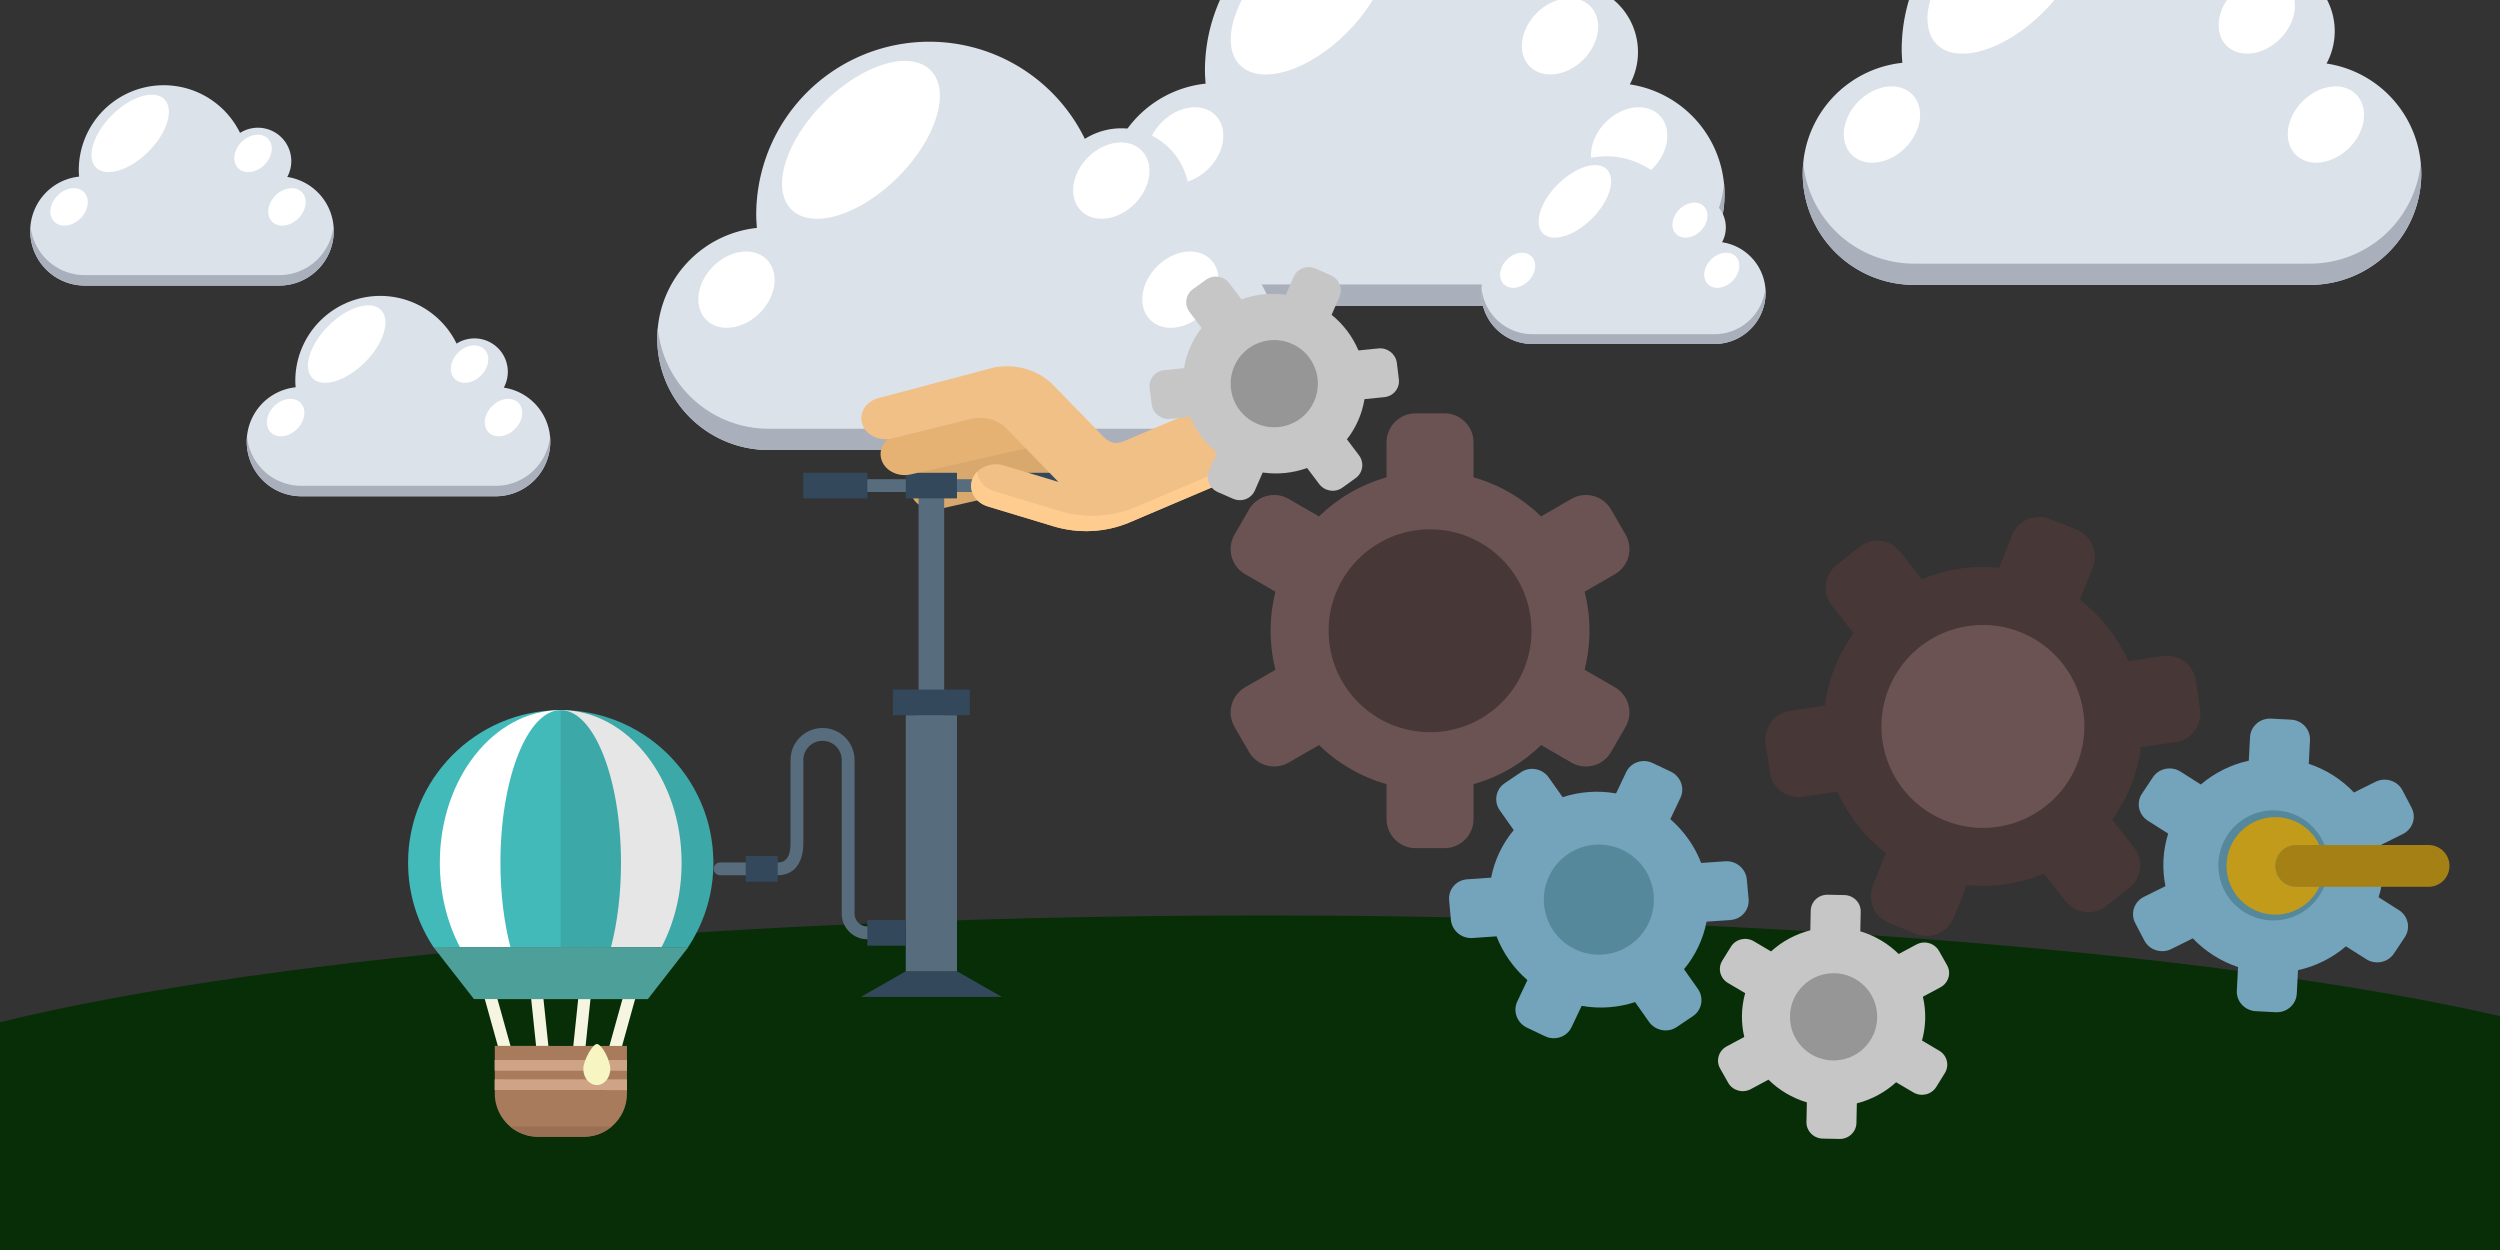 <?xml version="1.0" encoding="UTF-8" standalone="no"?>
<!-- Uploaded to: SVG Repo, www.svgrepo.com, Generator: SVG Repo Mixer Tools -->

<svg
   height="1500"
   width="3000"
   version="1.1"
   id="Layer_1"
   viewBox="0 0 1920.003 960.001"
   xml:space="preserve"
   sodipodi:docname="gear-scene.svg"
   inkscape:version="1.3 (0e150ed, 2023-07-21)"
   xmlns:inkscape="http://www.inkscape.org/namespaces/inkscape"
   xmlns:sodipodi="http://sodipodi.sourceforge.net/DTD/sodipodi-0.dtd"
   xmlns="http://www.w3.org/2000/svg"
   xmlns:svg="http://www.w3.org/2000/svg"><rect x="0" y="0" width="1920.003" height="960.001" fill="#333333" stroke="none"/><defs
   id="defs7" /><sodipodi:namedview
   id="namedview7"
   pagecolor="#ffffff"
   bordercolor="#666666"
   borderopacity="1.0"
   inkscape:showpageshadow="2"
   inkscape:pageopacity="0.0"
   inkscape:pagecheckerboard="0"
   inkscape:deskcolor="#d1d1d1"
   inkscape:zoom="0.32861592"
   inkscape:cx="1562.6145"
   inkscape:cy="514.27819"
   inkscape:window-width="1920"
   inkscape:window-height="1027"
   inkscape:window-x="0"
   inkscape:window-y="25"
   inkscape:window-maximized="1"
   inkscape:current-layer="Layer_1" />&#10;&#10;<g
   id="Group_31-6"
   data-name="Group 31"
   transform="matrix(6.798,0,0,6.798,150.75,-2348.456)"><g
     id="Group_28-89"
     data-name="Group 28"
     style="display:none"><g
       id="Group_25-14"
       data-name="Group 25"><path
         id="Path_65-8"
         data-name="Path 65"
         d="m 170.333,347.353 a 1.472,1.472 0 0 1 -0.426,-0.868 10.528,10.528 0 0 0 -9.12,-9.122 1.502,1.502 0 0 1 0.384,-2.979 13.528,13.528 0 0 1 11.715,11.716 1.5,1.5 0 0 1 -2.553,1.252 z"
         fill="#ffc52f" /></g><g
       id="Group_26-8"
       data-name="Group 26"><path
         id="Path_66-7"
         data-name="Path 66"
         d="m 175.521,346.547 a 1.5,1.5 0 0 1 -0.425,-0.858 15.751,15.751 0 0 0 -13.513,-13.513 1.502,1.502 0 1 1 0.408,-2.976 18.755,18.755 0 0 1 16.08,16.08 1.5,1.5 0 0 1 -2.55,1.267 z"
         fill="#ffc52f" /></g><g
       id="Group_27-1"
       data-name="Group 27"><path
         id="Path_67-9"
         data-name="Path 67"
         d="m 165.148,348.163 a 1.48,1.48 0 0 1 -0.43,-0.9 5.385,5.385 0 0 0 -4.711,-4.711 1.502,1.502 0 0 1 0.326,-2.987 8.31,8.31 0 0 1 7.369,7.373 1.5,1.5 0 0 1 -2.554,1.223 z"
         fill="#ffc52f" /></g></g><g
     id="Group_30-3"
     data-name="Group 30"
     style="display:inline"><path
       id="Path_68-1"
       data-name="Path 68"
       d="m 161.951,354.994 a 7.682,7.682 0 0 0 -10.871,-10.141 19.555,19.555 0 0 0 -37.128,8.589 c 0,0.5 0.037,0.983 0.074,1.47 A 12.579,12.579 0 0 0 115.349,380 h 44.727 a 12.573,12.573 0 0 0 1.875,-25.006 z"
       fill="#dce2e9" /><g
       id="Group_29-1"
       data-name="Group 29"><path
         id="Path_69-4"
         data-name="Path 69"
         d="m 114.026,352.509 c -0.007,-0.089 -0.007,-0.177 -0.013,-0.265 -0.006,0.089 -0.01,0.179 -0.014,0.269 z"
         fill="#a9afbb" /><path
         id="Path_70-95"
         data-name="Path 70"
         d="M 160.076,377.6 H 115.349 A 12.577,12.577 0 0 1 102.83,366.2 q -0.059,0.6 -0.059,1.223 A 12.579,12.579 0 0 0 115.349,380 h 44.727 a 12.58,12.58 0 0 0 12.579,-12.58 c 0,-0.41 -0.021,-0.815 -0.059,-1.215 a 12.579,12.579 0 0 1 -12.52,11.395 z"
         fill="#a9afbb" /></g><path
       id="Path_71-9"
       data-name="Path 71"
       d="m 129.982,349.16 c -4.343,4.345 -9.744,5.986 -12.063,3.666 -2.319,-2.32 -0.678,-7.721 3.666,-12.064 4.344,-4.343 9.746,-5.986 12.064,-3.666 2.318,2.32 0.678,7.72 -3.667,12.064 z"
       fill="#ffffff" /><path
       id="Path_72-0"
       data-name="Path 72"
       d="m 114.355,364.52 c -1.885,1.884 -4.592,2.234 -6.047,0.779 -1.455,-1.455 -1.106,-4.162 0.78,-6.047 1.886,-1.885 4.593,-2.233 6.046,-0.779 1.453,1.454 1.105,4.162 -0.779,6.047 z"
       fill="#ffffff" /><path
       id="Path_73-9"
       data-name="Path 73"
       d="m 164.511,364.52 c -1.885,1.884 -4.592,2.234 -6.047,0.779 -1.455,-1.455 -1.106,-4.162 0.779,-6.047 1.885,-1.885 4.593,-2.233 6.047,-0.779 1.454,1.454 1.11,4.162 -0.779,6.047 z"
       fill="#ffffff" /><path
       id="Path_74-3"
       data-name="Path 74"
       d="m 156.7,352.2 c -1.884,1.885 -4.592,2.234 -6.047,0.779 -1.455,-1.455 -1.1,-4.162 0.78,-6.046 1.88,-1.884 4.592,-2.234 6.047,-0.78 1.455,1.454 1.103,4.163 -0.78,6.047 z"
       fill="#ffffff" /></g></g><g
   id="Group_31-3"
   data-name="Group 31"
   transform="matrix(6.798,0,0,6.798,-193.863,-2237.647)"><g
     id="Group_28-9"
     data-name="Group 28"
     style="display:none"><g
       id="Group_25-7"
       data-name="Group 25"><path
         id="Path_65-3"
         data-name="Path 65"
         d="m 170.333,347.353 a 1.472,1.472 0 0 1 -0.426,-0.868 10.528,10.528 0 0 0 -9.12,-9.122 1.502,1.502 0 0 1 0.384,-2.979 13.528,13.528 0 0 1 11.715,11.716 1.5,1.5 0 0 1 -2.553,1.252 z"
         fill="#ffc52f" /></g><g
       id="Group_26-7"
       data-name="Group 26"><path
         id="Path_66-5"
         data-name="Path 66"
         d="m 175.521,346.547 a 1.5,1.5 0 0 1 -0.425,-0.858 15.751,15.751 0 0 0 -13.513,-13.513 1.502,1.502 0 1 1 0.408,-2.976 18.755,18.755 0 0 1 16.08,16.08 1.5,1.5 0 0 1 -2.55,1.267 z"
         fill="#ffc52f" /></g><g
       id="Group_27-0"
       data-name="Group 27"><path
         id="Path_67-2"
         data-name="Path 67"
         d="m 165.148,348.163 a 1.48,1.48 0 0 1 -0.43,-0.9 5.385,5.385 0 0 0 -4.711,-4.711 1.502,1.502 0 0 1 0.326,-2.987 8.31,8.31 0 0 1 7.369,7.373 1.5,1.5 0 0 1 -2.554,1.223 z"
         fill="#ffc52f" /></g></g><g
     id="Group_30-1"
     data-name="Group 30"
     style="display:inline"><path
       id="Path_68-8"
       data-name="Path 68"
       d="m 161.951,354.994 a 7.682,7.682 0 0 0 -10.871,-10.141 19.555,19.555 0 0 0 -37.128,8.589 c 0,0.5 0.037,0.983 0.074,1.47 A 12.579,12.579 0 0 0 115.349,380 h 44.727 a 12.573,12.573 0 0 0 1.875,-25.006 z"
       fill="#dce2e9" /><g
       id="Group_29-7"
       data-name="Group 29"><path
         id="Path_69-1"
         data-name="Path 69"
         d="m 114.026,352.509 c -0.007,-0.089 -0.007,-0.177 -0.013,-0.265 -0.006,0.089 -0.01,0.179 -0.014,0.269 z"
         fill="#a9afbb" /><path
         id="Path_70-5"
         data-name="Path 70"
         d="M 160.076,377.6 H 115.349 A 12.577,12.577 0 0 1 102.83,366.2 q -0.059,0.6 -0.059,1.223 A 12.579,12.579 0 0 0 115.349,380 h 44.727 a 12.58,12.58 0 0 0 12.579,-12.58 c 0,-0.41 -0.021,-0.815 -0.059,-1.215 a 12.579,12.579 0 0 1 -12.52,11.395 z"
         fill="#a9afbb" /></g><path
       id="Path_71-5"
       data-name="Path 71"
       d="m 129.982,349.16 c -4.343,4.345 -9.744,5.986 -12.063,3.666 -2.319,-2.32 -0.678,-7.721 3.666,-12.064 4.344,-4.343 9.746,-5.986 12.064,-3.666 2.318,2.32 0.678,7.72 -3.667,12.064 z"
       fill="#ffffff" /><path
       id="Path_72-8"
       data-name="Path 72"
       d="m 114.355,364.52 c -1.885,1.884 -4.592,2.234 -6.047,0.779 -1.455,-1.455 -1.106,-4.162 0.78,-6.047 1.886,-1.885 4.593,-2.233 6.046,-0.779 1.453,1.454 1.105,4.162 -0.779,6.047 z"
       fill="#ffffff" /><path
       id="Path_73-56"
       data-name="Path 73"
       d="m 164.511,364.52 c -1.885,1.884 -4.592,2.234 -6.047,0.779 -1.455,-1.455 -1.106,-4.162 0.779,-6.047 1.885,-1.885 4.593,-2.233 6.047,-0.779 1.454,1.454 1.11,4.162 -0.779,6.047 z"
       fill="#ffffff" /><path
       id="Path_74-7"
       data-name="Path 74"
       d="m 156.7,352.2 c -1.884,1.885 -4.592,2.234 -6.047,0.779 -1.455,-1.455 -1.1,-4.162 0.78,-6.046 1.88,-1.884 4.592,-2.234 6.047,-0.78 1.455,1.454 1.103,4.163 -0.78,6.047 z"
       fill="#ffffff" /></g></g><g
   id="Group_31-9"
   data-name="Group 31"
   transform="matrix(6.798,0,0,6.798,685.856,-2364.45)"><g
     id="Group_28-4"
     data-name="Group 28"
     style="display:none"><g
       id="Group_25-1"
       data-name="Group 25"><path
         id="Path_65-6"
         data-name="Path 65"
         d="m 170.333,347.353 a 1.472,1.472 0 0 1 -0.426,-0.868 10.528,10.528 0 0 0 -9.12,-9.122 1.502,1.502 0 0 1 0.384,-2.979 13.528,13.528 0 0 1 11.715,11.716 1.5,1.5 0 0 1 -2.553,1.252 z"
         fill="#ffc52f" /></g><g
       id="Group_26-1"
       data-name="Group 26"><path
         id="Path_66-2"
         data-name="Path 66"
         d="m 175.521,346.547 a 1.5,1.5 0 0 1 -0.425,-0.858 15.751,15.751 0 0 0 -13.513,-13.513 1.502,1.502 0 1 1 0.408,-2.976 18.755,18.755 0 0 1 16.08,16.08 1.5,1.5 0 0 1 -2.55,1.267 z"
         fill="#ffc52f" /></g><g
       id="Group_27-04"
       data-name="Group 27"><path
         id="Path_67-4"
         data-name="Path 67"
         d="m 165.148,348.163 a 1.48,1.48 0 0 1 -0.43,-0.9 5.385,5.385 0 0 0 -4.711,-4.711 1.502,1.502 0 0 1 0.326,-2.987 8.31,8.31 0 0 1 7.369,7.373 1.5,1.5 0 0 1 -2.554,1.223 z"
         fill="#ffc52f" /></g></g><g
     id="Group_30-5"
     data-name="Group 30"
     style="display:inline"><path
       id="Path_68-9"
       data-name="Path 68"
       d="m 161.951,354.994 a 7.682,7.682 0 0 0 -10.871,-10.141 19.555,19.555 0 0 0 -37.128,8.589 c 0,0.5 0.037,0.983 0.074,1.47 A 12.579,12.579 0 0 0 115.349,380 h 44.727 a 12.573,12.573 0 0 0 1.875,-25.006 z"
       fill="#dce2e9" /><g
       id="Group_29-75"
       data-name="Group 29"><path
         id="Path_69-3"
         data-name="Path 69"
         d="m 114.026,352.509 c -0.007,-0.089 -0.007,-0.177 -0.013,-0.265 -0.006,0.089 -0.01,0.179 -0.014,0.269 z"
         fill="#a9afbb" /><path
         id="Path_70-9"
         data-name="Path 70"
         d="M 160.076,377.6 H 115.349 A 12.577,12.577 0 0 1 102.83,366.2 q -0.059,0.6 -0.059,1.223 A 12.579,12.579 0 0 0 115.349,380 h 44.727 a 12.58,12.58 0 0 0 12.579,-12.58 c 0,-0.41 -0.021,-0.815 -0.059,-1.215 a 12.579,12.579 0 0 1 -12.52,11.395 z"
         fill="#a9afbb" /></g><path
       id="Path_71-0"
       data-name="Path 71"
       d="m 129.982,349.16 c -4.343,4.345 -9.744,5.986 -12.063,3.666 -2.319,-2.32 -0.678,-7.721 3.666,-12.064 4.344,-4.343 9.746,-5.986 12.064,-3.666 2.318,2.32 0.678,7.72 -3.667,12.064 z"
       fill="#ffffff" /><path
       id="Path_72-5"
       data-name="Path 72"
       d="m 114.355,364.52 c -1.885,1.884 -4.592,2.234 -6.047,0.779 -1.455,-1.455 -1.106,-4.162 0.78,-6.047 1.886,-1.885 4.593,-2.233 6.046,-0.779 1.453,1.454 1.105,4.162 -0.779,6.047 z"
       fill="#ffffff" /><path
       id="Path_73-563"
       data-name="Path 73"
       d="m 164.511,364.52 c -1.885,1.884 -4.592,2.234 -6.047,0.779 -1.455,-1.455 -1.106,-4.162 0.779,-6.047 1.885,-1.885 4.593,-2.233 6.047,-0.779 1.454,1.454 1.11,4.162 -0.779,6.047 z"
       fill="#ffffff" /><path
       id="Path_74-2"
       data-name="Path 74"
       d="m 156.7,352.2 c -1.884,1.885 -4.592,2.234 -6.047,0.779 -1.455,-1.455 -1.1,-4.162 0.78,-6.046 1.88,-1.884 4.592,-2.234 6.047,-0.78 1.455,1.454 1.103,4.163 -0.78,6.047 z"
       fill="#ffffff" /></g></g><ellipse
   style="fill:#002d00;fill-opacity:0.85;stroke-width:0.64"
   id="path21"
   cx="969.888"
   cy="876.404"
   rx="1141.273"
   ry="173.333" /><g
   id="g10"
   inkscape:label="gear"
   style="display:inline"
   transform="translate(878.352,317.453)"><path
     style="fill:#6c5353"
     d="m 370.076,240.796 -11.13,19.278 c -6.147,10.647 -19.762,14.296 -30.408,8.149 l -23.306,-13.456 c -14.355,13.949 -32.114,24.413 -51.918,30.014 v 26.871 c 0,12.295 -9.966,22.261 -22.261,22.261 h -22.261 c -12.295,0 -22.261,-9.966 -22.261,-22.261 v -26.871 c -19.803,-5.601 -37.562,-16.066 -51.918,-30.014 l -23.306,13.456 c -10.647,6.147 -24.262,2.499 -30.408,-8.149 l -11.13,-19.278 c -6.147,-10.647 -2.499,-24.262 8.147,-30.409 l 23.277,-13.439 c -2.416,-9.598 -3.706,-19.643 -3.706,-29.991 0,-10.348 1.29,-20.393 3.706,-29.991 L 77.916,123.527 C 67.269,117.38 63.621,103.765 69.769,93.118 L 80.899,73.84 c 6.147,-10.647 19.762,-14.296 30.408,-8.149 l 23.306,13.456 C 148.968,65.198 166.727,54.734 186.531,49.133 V 22.261 C 186.531,9.966 196.497,0 208.791,0 h 22.261 c 12.295,0 22.261,9.966 22.261,22.261 v 26.871 c 19.803,5.601 37.562,16.066 51.918,30.014 L 328.537,65.69 c 10.647,-6.147 24.262,-2.499 30.408,8.149 l 11.13,19.278 c 6.147,10.647 2.499,24.262 -8.147,30.409 l -23.277,13.439 c 2.416,9.598 3.706,19.643 3.706,29.991 0,10.348 -1.29,20.393 -3.706,29.991 l 23.277,13.439 c 10.648,6.148 14.295,19.762 8.148,30.41 z"
     id="path1" /><path
     style="fill:#483737"
     d="m 297.836,166.957 c 0,43.03 -34.883,77.913 -77.913,77.913 -43.03,0 -77.913,-34.883 -77.913,-77.913 0,-43.03 34.883,-77.913 77.913,-77.913 43.03,0 77.913,34.882 77.913,77.913 z"
     id="path2" /></g>&#10;&#10;&#10;<g
   id="g7"
   transform="rotate(25.4,148.354,2399.283)"
   inkscape:label="gear"
   style="display:inline"><path
     style="fill:#73a4bc"
     d="m 494.469,442.749 -7.686,12.99 c -4.244,7.175 -13.645,9.632 -20.996,5.491 l -16.105,-9.074 c -9.909,9.395 -22.166,16.432 -35.834,20.206 v 18.132 c 0,8.284 -6.882,14.999 -15.37,14.999 h -15.37 c -8.489,0 -15.37,-6.716 -15.37,-14.999 v -18.132 c -13.668,-3.774 -25.926,-10.811 -35.834,-20.206 l -16.105,9.074 c -7.352,4.142 -16.752,1.684 -20.996,-5.491 l -7.686,-12.99 c -4.244,-7.174 -1.725,-16.347 5.626,-20.49 l 16.077,-9.058 c -1.668,-6.467 -2.564,-13.233 -2.564,-20.205 0,-6.972 0.895,-13.739 2.564,-20.205 l -16.077,-9.058 c -7.352,-4.142 -9.87,-13.315 -5.626,-20.49 l 7.686,-12.99 c 4.244,-7.174 13.645,-9.632 20.996,-5.491 l 16.105,9.074 c 9.909,-9.395 22.166,-16.432 35.834,-20.206 v -18.131 c 0,-8.284 6.882,-14.999 15.37,-14.999 h 15.37 c 8.489,0 15.37,6.716 15.37,14.999 v 18.131 c 13.668,3.774 25.926,10.811 35.834,20.206 l 16.105,-9.074 c 7.352,-4.142 16.752,-1.684 20.996,5.491 l 7.686,12.99 c 4.244,7.175 1.725,16.348 -5.626,20.49 l -16.077,9.058 c 1.668,6.467 2.564,13.233 2.564,20.205 0,6.972 -0.895,13.739 -2.564,20.205 l 16.077,9.058 c 7.352,4.141 9.87,13.315 5.626,20.49 z"
     id="path4" /><path
     style="fill:#56889b"
     d="m 433.087,392.994 c 0,23.359 -18.936,42.296 -42.296,42.296 -23.36,0 -42.296,-18.936 -42.296,-42.296 0,-23.359 18.936,-42.296 42.296,-42.296 23.36,0 42.296,18.938 42.296,42.296 z"
     id="path5" /></g>&#10;&#10;<g
   id="g9"
   transform="rotate(21.66,-574.727,2171.951)"
   inkscape:label="gear"
   style="display:inline"><path
     style="fill:#483737"
     d="m 929.162,-28.514 -11.13,19.278 c -6.147,10.647 -19.762,14.296 -30.408,8.149 l -23.306,-13.456 c -14.355,13.949 -32.114,24.413 -51.918,30.014 v 26.871 c 0,12.295 -9.966,22.261 -22.261,22.261 h -22.261 c -12.295,0 -22.261,-9.966 -22.261,-22.261 v -26.871 c -19.803,-5.601 -37.562,-16.066 -51.918,-30.014 l -23.306,13.456 c -10.647,6.147 -24.262,2.499 -30.408,-8.149 l -11.13,-19.278 c -6.147,-10.647 -2.499,-24.262 8.147,-30.409 l 23.277,-13.439 c -2.416,-9.598 -3.706,-19.643 -3.706,-29.991 0,-10.348 1.29,-20.393 3.706,-29.991 l -23.277,-13.439 c -10.647,-6.147 -14.295,-19.762 -8.147,-30.409 l 11.13,-19.278 c 6.147,-10.647 19.762,-14.296 30.408,-8.149 l 23.306,13.456 c 14.355,-13.949 32.114,-24.413 51.918,-30.014 v -26.872 c 0,-12.295 9.966,-22.261 22.26,-22.261 h 22.261 c 12.295,0 22.261,9.966 22.261,22.261 v 26.871 c 19.803,5.601 37.562,16.066 51.918,30.014 l 23.306,-13.456 c 10.647,-6.147 24.262,-2.499 30.408,8.149 l 11.13,19.278 c 6.147,10.647 2.499,24.262 -8.147,30.409 l -23.277,13.439 c 2.416,9.598 3.706,19.643 3.706,29.991 0,10.348 -1.29,20.393 -3.706,29.991 l 23.277,13.439 c 10.648,6.148 14.295,19.762 8.148,30.41 z"
     id="path1-3" /><path
     style="fill:#6c5353"
     d="m 856.922,-102.353 c 0,43.03 -34.883,77.913 -77.913,77.913 -43.03,0 -77.913,-34.883 -77.913,-77.913 0,-43.03 34.883,-77.913 77.913,-77.913 43.03,0 77.913,34.882 77.913,77.913 z"
     id="path2-7" /></g><g
   id="g7-9"
   transform="rotate(2.981,-4151.488,26569.907)"
   style="display:inline"
   inkscape:label="gear"><path
     style="fill:#73a4bc"
     d="m 494.469,442.749 -7.686,12.99 c -4.244,7.175 -13.645,9.632 -20.996,5.491 l -16.105,-9.074 c -9.909,9.395 -22.166,16.432 -35.834,20.206 v 18.132 c 0,8.284 -6.882,14.999 -15.37,14.999 h -15.37 c -8.489,0 -15.37,-6.716 -15.37,-14.999 v -18.132 c -13.668,-3.774 -25.926,-10.811 -35.834,-20.206 l -16.105,9.074 c -7.352,4.142 -16.752,1.684 -20.996,-5.491 l -7.686,-12.99 c -4.244,-7.174 -1.725,-16.347 5.626,-20.49 l 16.077,-9.058 c -1.668,-6.467 -2.564,-13.233 -2.564,-20.205 0,-6.972 0.895,-13.739 2.564,-20.205 l -16.077,-9.058 c -7.352,-4.142 -9.87,-13.315 -5.626,-20.49 l 7.686,-12.99 c 4.244,-7.174 13.645,-9.632 20.996,-5.491 l 16.105,9.074 c 9.909,-9.395 22.166,-16.432 35.834,-20.206 v -18.131 c 0,-8.284 6.882,-14.999 15.37,-14.999 h 15.37 c 8.489,0 15.37,6.716 15.37,14.999 v 18.131 c 13.668,3.774 25.926,10.811 35.834,20.206 l 16.105,-9.074 c 7.352,-4.142 16.752,-1.684 20.996,5.491 l 7.686,12.99 c 4.244,7.175 1.725,16.348 -5.626,20.49 l -16.077,9.058 c 1.668,6.467 2.564,13.233 2.564,20.205 0,6.972 -0.895,13.739 -2.564,20.205 l 16.077,9.058 c 7.352,4.141 9.87,13.315 5.626,20.49 z"
     id="path4-0" /><path
     style="fill:#56889b"
     d="m 433.087,392.994 c 0,23.359 -18.936,42.296 -42.296,42.296 -23.36,0 -42.296,-18.936 -42.296,-42.296 0,-23.359 18.936,-42.296 42.296,-42.296 23.36,0 42.296,18.938 42.296,42.296 z"
     id="path5-2" /></g><g
   id="g8-3"
   transform="rotate(1.159,-17171.027,65309.624)"
   style="display:inline"
   inkscape:label="gear"><path
     style="fill:#c6c6c6"
     d="m 185.494,459.758 -6.399,10.815 c -3.534,5.974 -11.361,8.021 -17.483,4.571 l -13.409,-7.555 c -8.251,7.822 -18.455,13.682 -29.836,16.825 v 15.096 c 0,6.898 -5.73,12.489 -12.798,12.489 H 92.772 c -7.068,0 -12.798,-5.592 -12.798,-12.489 V 484.414 C 68.593,481.271 58.388,475.413 50.138,467.589 l -13.409,7.555 c -6.121,3.449 -13.949,1.402 -17.483,-4.571 l -6.399,-10.815 c -3.534,-5.974 -1.437,-13.611 4.685,-17.061 l 13.387,-7.542 c -1.389,-5.384 -2.135,-11.018 -2.135,-16.824 0,-5.806 0.746,-11.439 2.135,-16.824 l -13.387,-7.542 c -6.121,-3.449 -8.219,-11.087 -4.685,-17.061 l 6.399,-10.815 c 3.534,-5.974 11.361,-8.019 17.483,-4.571 l 13.409,7.555 c 8.251,-7.822 18.455,-13.682 29.836,-16.824 v -15.096 c 0,-6.898 5.73,-12.489 12.798,-12.489 h 12.798 c 7.068,0 12.798,5.592 12.798,12.489 v 15.096 c 11.381,3.143 21.586,9.001 29.836,16.824 l 13.409,-7.555 c 6.121,-3.449 13.949,-1.402 17.483,4.571 l 6.399,10.815 c 3.534,5.974 1.437,13.611 -4.685,17.061 l -13.387,7.542 c 1.389,5.384 2.135,11.018 2.135,16.824 0,5.806 -0.746,11.439 -2.135,16.824 l 13.387,7.542 c 6.121,3.45 8.219,11.089 4.684,17.061 z"
     id="path6-9" /><path
     style="fill:#969696"
     d="m 132.676,418.333 c 0,18.504 -15,33.505 -33.505,33.505 -18.505,0 -33.505,-15 -33.505,-33.505 0,-18.504 15,-33.505 33.505,-33.505 18.505,0 33.505,15.001 33.505,33.505 z"
     id="path7-9" /></g>&#10;<path
   style="display:inline;fill:#d9a86c;stroke-width:0.576"
   d="m 824.197,367.638 -101.706,23.045 c -10.398,2.572 -21.088,-3.178 -23.147,-12.452 v 0 c -1.828,-8.234 3.862,-16.319 13.094,-18.603 l 79.939,-19.779 z"
   id="path1-2"
   inkscape:label="back finger" /><g
   id="g12-1"
   transform="matrix(0.557,0,0,0.557,538.286,480.429)"
   inkscape:label="pump">&#10;	<g
   id="g2-3">&#10;		<path
   style="fill:#576d7e"
   d="m 61.795,344.276 h -35.31 c -4.873,0 -8.828,-3.946 -8.828,-8.828 0,-4.882 3.955,-8.828 8.828,-8.828 h 35.31 c 4.873,0 8.828,3.946 8.828,8.828 0,4.882 -3.955,8.828 -8.828,8.828"
   id="path1-8" />&#10;		<path
   style="fill:#576d7e"
   d="m 229.519,432.552 c -19.474,0 -35.31,-15.837 -35.31,-35.31 V 185.379 c 0,-14.601 -11.882,-26.483 -26.483,-26.483 -14.601,0 -26.483,11.882 -26.483,26.483 v 114.759 c 0,27.639 -13.197,44.138 -35.31,44.138 -4.873,0 -8.828,-3.946 -8.828,-8.828 0,-4.882 3.955,-8.828 8.828,-8.828 4.37,0 17.655,0 17.655,-26.483 V 185.379 c 0,-24.338 19.8,-44.138 44.138,-44.138 24.338,0 44.138,19.8 44.138,44.138 v 211.862 c 0,9.737 7.918,17.655 17.655,17.655 4.873,0 8.828,3.946 8.828,8.828 0,4.882 -3.955,8.828 -8.828,8.828"
   id="path2-4" />&#10;	</g>&#10;	<polygon
   style="display:inline;fill:#34485c"
   points="105.929,317.793 61.791,317.793 61.791,353.103 105.929,353.103 "
   id="polygon2" />&#10;	&#10;	<polygon
   style="display:inline;fill:#34485c"
   points="282.485,476.69 353.106,476.69 414.899,512 220.692,512 "
   id="polygon4" />&#10;	<polygon
   style="display:inline;fill:#576d7e"
   points="353.101,123.586 282.481,123.586 282.481,476.69 353.101,476.69 "
   id="polygon5" />&#10;	<polygon
   style="display:inline;fill:#576d7e"
   points="335.446,35.31 300.136,35.31 300.136,88.276 335.446,88.276 "
   id="polygon7"
   transform="matrix(1,0,0,8.06,-6.6714949e-7,-465.963)"
   inkscape:label="pipe" /><polygon
   style="display:inline;fill:#34485c"
   points="370.756,88.276 264.825,88.276 264.825,123.586 370.756,123.586 "
   id="polygon6" />&#10;	&#10;	<g
   id="g11-6"
   style="display:inline">&#10;		&#10;		&#10;		&#10;		<polygon
   style="display:inline;fill:#34485c"
   points="282.481,406.069 229.515,406.069 229.515,441.379 282.481,441.379 "
   id="polygon11" />&#10;	</g><g
   id="g20"
   style="display:inline"
   inkscape:label="handle"
   transform="translate(0,-210.645)"><g
     id="g4-8"
     style="display:inline">&#10;		<path
   style="fill:#576d7e"
   d="m 406.071,26.483 h -52.966 c -4.873,0 -8.828,-3.946 -8.828,-8.828 0,-4.882 3.955,-8.828 8.828,-8.828 h 52.966 c 4.873,0 8.828,3.946 8.828,8.828 0,4.882 -3.955,8.828 -8.828,8.828"
   id="path3-0" />&#10;		<path
   style="fill:#576d7e"
   d="m 282.485,26.483 h -52.966 c -4.873,0 -8.828,-3.946 -8.828,-8.828 0,-4.882 3.955,-8.828 8.828,-8.828 h 52.966 c 4.873,0 8.828,3.946 8.828,8.828 0,4.882 -3.955,8.828 -8.828,8.828"
   id="path4-4" />&#10;	</g><polygon
     style="display:inline;fill:#34485c"
     points="353.101,35.31 353.101,0 282.481,0 282.481,35.31 "
     id="polygon8" /><polygon
     style="display:inline;fill:#34485c"
     points="406.067,0 406.067,35.31 494.343,35.31 494.343,0 "
     id="polygon9-0" /><polygon
     style="display:inline;fill:#34485c"
     points="141.239,0 141.239,35.31 229.515,35.31 229.515,0 "
     id="polygon10" /></g>&#10;</g><g
   id="g12"
   transform="matrix(-0.582,-0.176,0.201,-0.509,392.577,566.616)"
   style="display:inline"
   inkscape:label="hand top"><g
     id="g16"
     transform="matrix(-0.982,0.339,-0.388,-1.123,195.415,225.671)"
     style="display:inline"
     inkscape:label="balloon full">&#10;	<g
   id="g19"><g
     id="g18"><g
       id="g15">&#10;		<g
   id="g4"
   style="display:inline"
   transform="translate(-16.949,200)">&#10;			<g
   id="g2">&#10;				<polygon
   style="fill:#f5f5e1"
   points="92.096,346.852 91.599,345.005 95.222,344.009 105.669,341.096 107.303,346.852 122.937,402.991 127.627,419.975 128.266,422.248 114.196,426.157 112.49,419.975 107.729,402.991 92.167,347.065 "
   id="polygon1" />&#10;			</g>&#10;			<g
   id="g3">&#10;				&#10;					<rect
   x="247.383"
   y="341.504"
   transform="matrix(0.963,0.268,-0.268,0.963,112.291,-54.284)"
   style="fill:#f5f5e1"
   width="14.663"
   height="84.227"
   id="rect1" />&#10;			</g>&#10;		</g><g
   id="g7-99"
   style="display:inline"
   transform="translate(-16.949,200)">&#10;			<g
   id="g5">&#10;				&#10;					<rect
   x="116.432"
   y="374.33"
   transform="matrix(0.104,0.995,-0.995,0.104,522.052,183.939)"
   style="fill:#f5f5e1"
   width="85.048"
   height="14.664"
   id="rect3" />&#10;			</g>&#10;			<g
   id="g6">&#10;				&#10;					<rect
   x="200.6"
   y="339.138"
   transform="matrix(0.995,0.104,-0.104,0.995,40.743,-19.523)"
   style="fill:#f5f5e1"
   width="14.663"
   height="85.048"
   id="rect4" />&#10;			</g>&#10;		</g>&#10;		&#10;		&#10;		&#10;		<g
   id="g17"
   style="display:inline"
   inkscape:label="balloon"
   transform="translate(-16.949,200)"><g
     id="g8-9"
     style="display:inline">&#10;			<path
   style="fill:#42baba"
   d="m 366.536,181.065 v 4.406 c 0,0.782 -0.071,1.492 -0.071,2.274 v 0.925 c 0,0.07 0,0.07 0,0.141 0,0.356 -0.071,0.71 -0.071,1.066 v 0.995 c 0,0.212 -0.071,0.426 -0.071,0.71 0,0.356 0,0.71 -0.071,1.137 0,0.426 0,0.853 -0.071,1.279 v 0.71 c -0.071,0.925 -0.142,1.848 -0.213,2.772 0,0.568 -0.071,1.065 -0.142,1.634 -0.071,0.852 -0.142,1.777 -0.213,2.628 0,0.285 -0.071,0.498 -0.071,0.783 -0.142,0.853 -0.213,1.777 -0.285,2.629 -0.071,0.284 -0.071,0.568 -0.142,0.924 0,0.285 -0.071,0.568 -0.142,0.923 v 0.285 c -0.071,0.285 -0.071,0.569 -0.142,0.854 -0.497,3.908 -1.137,7.816 -1.918,11.653 -0.071,0.285 -0.142,0.569 -0.213,0.924 0,0 0,0.071 0,0.142 -0.071,0.285 -0.142,0.639 -0.213,0.995 -0.071,0.285 -0.142,0.639 -0.213,0.995 -0.071,0.213 -0.142,0.426 -0.213,0.711 -0.071,0.285 -0.071,0.498 -0.142,0.782 -0.284,1.279 -0.64,2.558 -0.924,3.838 -0.071,0.284 -0.142,0.568 -0.213,0.853 -0.213,0.71 -0.355,1.35 -0.568,1.99 -0.071,0.285 -0.142,0.639 -0.213,0.923 -0.071,0.142 -0.071,0.285 -0.142,0.498 -0.071,0.285 -0.213,0.64 -0.285,0.995 -0.142,0.426 -0.213,0.853 -0.355,1.279 -0.071,0.284 -0.213,0.568 -0.284,0.852 -0.071,0.356 -0.213,0.782 -0.285,1.137 -0.284,0.782 -0.568,1.635 -0.782,2.487 -0.142,0.285 -0.213,0.569 -0.355,0.925 -0.071,0.284 -0.142,0.568 -0.285,0.852 -0.071,0.356 -0.213,0.711 -0.355,1.066 0,0 0,0 0,0.071 -0.213,0.639 -0.426,1.279 -0.639,1.919 -0.356,0.995 -0.711,1.99 -1.066,2.985 -0.142,0.285 -0.213,0.568 -0.355,0.782 -0.071,0.212 -0.142,0.426 -0.213,0.568 -0.142,0.356 -0.213,0.711 -0.355,1.066 -0.853,2.202 -1.777,4.406 -2.7,6.538 -0.213,0.568 -0.497,1.065 -0.71,1.634 -0.285,0.639 -0.569,1.208 -0.853,1.848 -0.142,0.355 -0.284,0.639 -0.426,0.923 -0.142,0.285 -0.213,0.498 -0.355,0.711 -0.356,0.782 -0.711,1.563 -1.066,2.274 -0.142,0.284 -0.213,0.497 -0.355,0.781 -0.142,0.285 -0.285,0.64 -0.497,0.925 -0.924,1.847 -1.848,3.695 -2.843,5.471 -0.142,0.285 -0.284,0.497 -0.426,0.782 -0.213,0.356 -0.355,0.711 -0.569,0.995 -0.142,0.356 -0.355,0.639 -0.497,0.924 -0.142,0.285 -0.356,0.569 -0.497,0.924 -0.355,0.568 -0.711,1.208 -1.066,1.848 -0.213,0.284 -0.355,0.497 -0.497,0.781 -0.142,0.285 -0.355,0.569 -0.497,0.924 -1.066,1.777 -2.203,3.482 -3.34,5.259 -0.284,0.497 -0.64,0.924 -0.924,1.422 H 30.414 C 13.004,258.027 2.132,226.902 0.284,193.361 0.071,190.019 0,186.679 0,183.268 0,82.36 81.579,0.497 182.344,0 h 5.33 c 0.64,0 1.279,0 1.919,0.071 1.279,0.071 2.558,0.142 3.766,0.213 3.695,0.213 7.391,0.497 11.015,0.923 h 0.071 c 1.066,0.142 2.132,0.285 3.198,0.427 0.355,0 0.711,0.071 1.066,0.142 0.711,0.071 1.35,0.142 2.061,0.285 0.355,0.071 0.711,0.071 1.066,0.141 l 1.066,0.213 c 1.777,0.284 3.553,0.568 5.33,0.924 1.706,0.356 3.411,0.71 5.117,1.066 0.355,0.07 0.71,0.141 0.995,0.213 0.355,0.071 0.71,0.142 1.066,0.285 0.355,0.071 0.64,0.142 0.995,0.213 h 0.071 c 0.639,0.142 1.35,0.356 1.99,0.498 0.356,0.071 0.711,0.213 1.066,0.284 0.426,0.071 0.853,0.213 1.279,0.355 0.213,0.071 0.498,0.142 0.71,0.142 0.356,0.142 0.711,0.213 0.995,0.285 0.355,0.142 0.711,0.213 1.066,0.285 0.569,0.213 1.208,0.356 1.777,0.568 0.781,0.213 1.492,0.427 2.203,0.639 0.355,0.142 0.71,0.213 0.995,0.356 0.355,0.071 0.71,0.213 0.995,0.285 0.356,0.142 0.711,0.213 0.995,0.356 0.355,0.071 0.711,0.213 0.995,0.284 0.355,0.142 0.71,0.213 0.995,0.355 0.355,0.142 0.639,0.213 0.995,0.356 0.64,0.213 1.35,0.427 1.99,0.711 0.284,0.071 0.64,0.213 0.995,0.355 0.497,0.142 1.066,0.355 1.634,0.568 1.421,0.569 2.913,1.137 4.406,1.777 0.569,0.213 1.137,0.427 1.634,0.64 0.995,0.426 1.99,0.853 2.985,1.279 0.284,0.142 0.568,0.285 0.853,0.427 0.639,0.284 1.279,0.568 1.848,0.853 0.355,0.141 0.639,0.284 0.995,0.426 0.924,0.427 1.848,0.854 2.772,1.351 0.284,0.141 0.64,0.284 0.924,0.426 0.284,0.142 0.64,0.285 0.924,0.498 0.284,0.142 0.569,0.213 0.853,0.356 0.64,0.355 1.279,0.71 1.919,0.994 1.066,0.569 2.061,1.137 3.056,1.705 0.781,0.356 1.492,0.783 2.203,1.208 0.995,0.568 1.919,1.137 2.913,1.634 0.569,0.356 1.066,0.71 1.635,1.066 0.639,0.356 1.208,0.711 1.777,1.066 0.284,0.141 0.568,0.355 0.853,0.497 0.284,0.213 0.568,0.427 0.924,0.569 0.284,0.213 0.568,0.355 0.853,0.568 0.284,0.213 0.568,0.355 0.853,0.568 0.497,0.285 0.995,0.64 1.492,0.995 0.071,0.071 0.213,0.142 0.285,0.213 1.137,0.71 2.203,1.492 3.269,2.202 0.071,0.071 0.071,0.071 0.071,0.071 0.853,0.569 1.635,1.137 2.488,1.705 0.284,0.213 0.497,0.427 0.781,0.64 0.853,0.639 1.634,1.208 2.487,1.848 0.285,0.213 0.497,0.426 0.782,0.639 0.284,0.213 0.568,0.426 0.853,0.568 0.213,0.213 0.497,0.427 0.782,0.64 0.284,0.284 0.639,0.497 0.924,0.781 0.426,0.285 0.781,0.64 1.208,0.925 0.853,0.711 1.777,1.492 2.629,2.203 0.213,0.213 0.426,0.356 0.64,0.568 0.284,0.213 0.639,0.498 0.924,0.782 0.213,0.213 0.497,0.426 0.782,0.639 1.777,1.563 3.482,3.127 5.187,4.762 0.213,0.142 0.355,0.284 0.569,0.497 1.421,1.351 2.771,2.7 4.193,4.05 0.213,0.285 0.497,0.569 0.71,0.783 0.213,0.213 0.355,0.355 0.497,0.497 0.213,0.213 0.426,0.497 0.639,0.71 0.497,0.498 1.066,1.066 1.564,1.634 0.213,0.213 0.355,0.356 0.569,0.569 2.416,2.629 4.761,5.33 7.035,8.1 0.213,0.285 0.426,0.498 0.639,0.782 0.142,0.142 0.213,0.213 0.355,0.356 0.213,0.284 0.427,0.567 0.64,0.852 0.213,0.285 0.497,0.64 0.782,0.925 0.142,0.213 0.285,0.426 0.497,0.638 1.208,1.635 2.487,3.269 3.695,4.904 0.213,0.285 0.426,0.568 0.569,0.853 0.426,0.569 0.853,1.137 1.279,1.777 0.355,0.498 0.782,0.995 1.137,1.563 0.142,0.285 0.355,0.569 0.569,0.854 0.355,0.568 0.781,1.136 1.208,1.777 0.284,0.497 0.64,0.994 0.995,1.563 1.137,1.705 2.274,3.482 3.34,5.258 0.142,0.285 0.356,0.568 0.497,0.923 0.142,0.213 0.285,0.498 0.497,0.783 0.355,0.568 0.711,1.207 1.066,1.848 0.142,0.285 0.355,0.639 0.497,0.923 0.142,0.285 0.355,0.569 0.497,0.854 0.213,0.356 0.356,0.71 0.569,1.065 0.142,0.213 0.285,0.498 0.426,0.782 0.995,1.777 1.919,3.624 2.843,5.472 0.213,0.284 0.355,0.639 0.497,0.923 0.142,0.285 0.213,0.498 0.355,0.782 0.355,0.71 0.71,1.492 1.066,2.202 0.142,0.285 0.213,0.497 0.355,0.711 0.142,0.356 0.284,0.64 0.426,0.995 0.284,0.568 0.568,1.208 0.853,1.848 0.213,0.568 0.497,1.066 0.71,1.634 0.924,2.132 1.848,4.335 2.7,6.538 0.142,0.356 0.213,0.71 0.355,1.065 0.071,0.142 0.142,0.356 0.213,0.498 0.142,0.285 0.213,0.569 0.355,0.853 0.355,0.995 0.71,1.99 1.066,2.914 0.213,0.71 0.426,1.35 0.639,1.99 v 0.071 c 0.142,0.355 0.284,0.71 0.355,1.065 0.142,0.285 0.213,0.569 0.285,0.854 0.142,0.284 0.213,0.638 0.355,0.923 0.213,0.854 0.497,1.634 0.782,2.488 0.071,0.355 0.213,0.71 0.285,1.065 0.071,0.285 0.213,0.64 0.284,0.925 0.142,0.426 0.213,0.852 0.355,1.279 0.071,0.356 0.213,0.639 0.285,0.995 0.071,0.141 0.071,0.355 0.142,0.497 0.071,0.285 0.142,0.569 0.213,0.853 0.213,0.71 0.355,1.351 0.568,1.99 0.071,0.284 0.142,0.568 0.213,0.853 0.284,1.279 0.64,2.629 0.924,3.909 0.071,0.213 0.071,0.497 0.142,0.782 0.071,0.213 0.142,0.497 0.213,0.71 0.071,0.356 0.142,0.71 0.213,0.995 0.071,0.355 0.142,0.639 0.213,0.995 0,0.071 0,0.071 0,0.142 0.071,0.284 0.142,0.639 0.213,0.923 0.782,3.838 1.421,7.746 1.918,11.655 0.071,0.284 0.071,0.568 0.142,0.852 v 0.285 c 0.071,0.285 0.142,0.64 0.142,0.924 0.071,0.285 0.071,0.639 0.142,0.924 0.071,0.853 0.142,1.705 0.285,2.629 0,0.213 0.071,0.497 0.071,0.71 0.071,0.924 0.142,1.777 0.213,2.7 0.071,0.497 0.142,1.066 0.142,1.564 0.071,0.923 0.142,1.848 0.213,2.842 v 0.711 c 0.071,0.426 0.071,0.852 0.071,1.279 0.071,0.356 0.071,0.782 0.071,1.137 0,0.212 0.071,0.497 0.071,0.71 v 0.995 c 0,0.355 0.071,0.71 0.071,1.066 0,0.071 0,0.071 0,0.142 v 0.923 c -0.005,0.779 0.066,1.489 0.066,2.271 z"
   id="path6-1" />&#10;			<path
   style="fill:#ffffff"
   d="m 328.407,183.26 c 0,37.382 -8.864,72.149 -24.087,101.134 H 62.216 C 46.993,255.409 38.129,220.642 38.129,183.26 38.129,82.446 102.604,0.643 182.33,0.008 c 0.313,-0.002 0.626,-0.005 0.939,-0.005 0.313,0 0.626,0 0.938,0.005 79.725,0.635 144.2,82.438 144.2,183.252 z"
   id="path7-7" />&#10;			<path
   style="fill:#42baba"
   d="m 255.647,183.26 c 0,37.382 -4.421,72.149 -12.012,101.134 H 122.898 c -7.591,-28.985 -12.012,-63.752 -12.012,-101.134 0,-101.21 32.406,-183.257 72.382,-183.257 39.975,0 72.379,82.047 72.379,183.257 z"
   id="path8" />&#10;		</g><g
     id="g13"
     style="display:inline"><path
       style="display:inline;opacity:0.1;fill:#040000"
       d="m 366.536,181.065 v 4.406 c 0,0.782 -0.071,1.492 -0.071,2.274 v 0.925 c 0,0.07 0,0.07 0,0.141 0,0.356 -0.071,0.71 -0.071,1.066 v 0.995 c 0,0.212 -0.071,0.426 -0.071,0.71 0,0.356 0,0.71 -0.071,1.137 0,0.426 0,0.853 -0.071,1.279 v 0.71 c -0.071,0.925 -0.142,1.848 -0.213,2.772 0,0.568 -0.071,1.065 -0.142,1.634 -0.071,0.852 -0.142,1.777 -0.213,2.628 0,0.285 -0.071,0.498 -0.071,0.783 -0.142,0.853 -0.213,1.777 -0.285,2.629 -0.071,0.284 -0.071,0.568 -0.142,0.924 0,0.285 -0.071,0.568 -0.142,0.923 v 0.285 c -0.071,0.285 -0.071,0.569 -0.142,0.854 -0.497,3.908 -1.137,7.816 -1.918,11.653 -0.071,0.285 -0.142,0.569 -0.213,0.924 0,0 0,0.071 0,0.142 -0.071,0.285 -0.142,0.639 -0.213,0.995 -0.071,0.285 -0.142,0.639 -0.213,0.995 -0.071,0.213 -0.142,0.426 -0.213,0.711 -0.071,0.285 -0.071,0.498 -0.142,0.782 -0.284,1.279 -0.64,2.558 -0.924,3.838 -0.071,0.284 -0.142,0.568 -0.213,0.853 -0.213,0.71 -0.355,1.35 -0.568,1.99 -0.071,0.285 -0.142,0.639 -0.213,0.923 -0.071,0.142 -0.071,0.285 -0.142,0.498 -0.071,0.285 -0.213,0.64 -0.285,0.995 -0.142,0.426 -0.213,0.853 -0.355,1.279 -0.071,0.284 -0.213,0.568 -0.284,0.852 -0.071,0.356 -0.213,0.782 -0.285,1.137 -0.284,0.782 -0.568,1.635 -0.782,2.487 -0.142,0.285 -0.213,0.569 -0.355,0.925 -0.071,0.284 -0.142,0.568 -0.285,0.852 -0.071,0.356 -0.213,0.711 -0.355,1.066 0,0 0,0 0,0.071 -0.213,0.639 -0.426,1.279 -0.639,1.919 -0.356,0.995 -0.711,1.99 -1.066,2.985 -0.142,0.285 -0.213,0.568 -0.355,0.782 -0.071,0.212 -0.142,0.426 -0.213,0.568 -0.142,0.356 -0.213,0.711 -0.355,1.066 -0.853,2.202 -1.777,4.406 -2.7,6.538 -0.213,0.568 -0.497,1.065 -0.71,1.634 -0.285,0.639 -0.569,1.208 -0.853,1.848 -0.142,0.355 -0.284,0.639 -0.426,0.923 -0.142,0.285 -0.213,0.498 -0.355,0.711 -0.356,0.782 -0.711,1.563 -1.066,2.274 -0.142,0.284 -0.213,0.497 -0.355,0.781 -0.142,0.285 -0.285,0.64 -0.497,0.925 -0.924,1.847 -1.848,3.695 -2.843,5.471 -0.142,0.285 -0.284,0.497 -0.426,0.782 -0.213,0.356 -0.355,0.711 -0.569,0.995 -0.142,0.356 -0.355,0.639 -0.497,0.924 -0.142,0.285 -0.356,0.569 -0.497,0.924 -0.355,0.568 -0.711,1.208 -1.066,1.848 -0.213,0.284 -0.355,0.497 -0.497,0.781 -0.142,0.285 -0.355,0.569 -0.497,0.924 -1.066,1.777 -2.203,3.482 -3.34,5.259 -0.284,0.497 -0.64,0.924 -0.924,1.422 H 183.268 V 0 h 4.406 c 1.919,0 3.908,0.071 5.827,0.142 3.624,0.213 7.248,0.568 10.873,1.065 h 0.071 c 1.066,0.142 2.132,0.285 3.198,0.427 0.355,0 0.711,0.071 1.066,0.142 0.711,0.071 1.35,0.142 2.061,0.285 0.355,0.071 0.711,0.071 1.066,0.141 l 1.066,0.213 c 1.777,0.284 3.553,0.568 5.33,0.924 1.706,0.356 3.411,0.71 5.117,1.066 0.355,0.07 0.71,0.141 0.995,0.213 0.355,0.071 0.71,0.142 1.066,0.285 0.355,0.071 0.64,0.142 0.995,0.213 h 0.071 c 0.639,0.142 1.35,0.356 1.99,0.498 0.356,0.071 0.711,0.213 1.066,0.284 0.426,0.071 0.853,0.213 1.279,0.355 0.213,0.071 0.498,0.142 0.71,0.142 0.356,0.142 0.711,0.213 0.995,0.285 0.355,0.142 0.711,0.213 1.066,0.285 0.569,0.213 1.208,0.356 1.777,0.568 0.781,0.213 1.492,0.427 2.203,0.639 0.355,0.142 0.71,0.213 0.995,0.356 0.355,0.071 0.71,0.213 0.995,0.285 0.356,0.142 0.711,0.213 0.995,0.356 0.355,0.071 0.711,0.213 0.995,0.284 0.355,0.142 0.71,0.213 0.995,0.355 0.355,0.142 0.639,0.213 0.995,0.356 0.64,0.213 1.35,0.427 1.99,0.711 0.284,0.071 0.64,0.213 0.995,0.355 0.497,0.142 1.066,0.355 1.634,0.568 1.421,0.569 2.913,1.137 4.406,1.777 0.569,0.213 1.137,0.427 1.634,0.64 0.995,0.426 1.99,0.853 2.985,1.279 0.284,0.142 0.568,0.285 0.853,0.427 0.639,0.284 1.279,0.568 1.848,0.853 0.355,0.141 0.639,0.284 0.995,0.426 0.924,0.427 1.848,0.854 2.772,1.351 0.284,0.141 0.64,0.284 0.924,0.426 0.284,0.142 0.64,0.285 0.924,0.498 0.284,0.142 0.569,0.213 0.853,0.356 0.64,0.355 1.279,0.71 1.919,0.994 1.066,0.569 2.061,1.137 3.056,1.705 0.781,0.356 1.492,0.783 2.203,1.208 0.995,0.568 1.919,1.137 2.913,1.634 0.569,0.356 1.066,0.71 1.635,1.066 0.639,0.356 1.208,0.711 1.777,1.066 0.284,0.141 0.568,0.355 0.853,0.497 0.284,0.213 0.568,0.427 0.924,0.569 0.284,0.213 0.568,0.355 0.853,0.568 0.284,0.213 0.568,0.355 0.853,0.568 0.497,0.285 0.995,0.64 1.492,0.995 0.071,0.071 0.213,0.142 0.285,0.213 1.137,0.71 2.203,1.492 3.269,2.202 0.071,0.071 0.071,0.071 0.071,0.071 0.853,0.569 1.635,1.137 2.488,1.705 0.284,0.213 0.497,0.427 0.781,0.64 0.853,0.639 1.634,1.208 2.487,1.848 0.285,0.213 0.497,0.426 0.782,0.639 0.284,0.213 0.568,0.426 0.853,0.568 0.213,0.213 0.497,0.427 0.782,0.64 0.284,0.284 0.639,0.497 0.924,0.781 0.426,0.285 0.781,0.64 1.208,0.925 0.853,0.711 1.777,1.492 2.629,2.203 0.213,0.213 0.426,0.356 0.64,0.568 0.284,0.213 0.639,0.498 0.924,0.782 0.213,0.213 0.497,0.426 0.782,0.639 1.777,1.563 3.482,3.127 5.187,4.762 0.213,0.142 0.355,0.284 0.569,0.497 1.421,1.351 2.771,2.7 4.193,4.05 0.213,0.285 0.497,0.569 0.71,0.783 0.213,0.213 0.355,0.355 0.497,0.497 0.213,0.213 0.426,0.497 0.639,0.71 0.497,0.498 1.066,1.066 1.564,1.634 0.213,0.213 0.355,0.356 0.569,0.569 2.416,2.629 4.761,5.33 7.035,8.1 0.213,0.285 0.426,0.498 0.639,0.782 0.142,0.142 0.213,0.213 0.355,0.356 0.213,0.284 0.427,0.567 0.64,0.852 0.213,0.285 0.497,0.64 0.782,0.925 0.142,0.213 0.285,0.426 0.497,0.638 1.208,1.635 2.487,3.269 3.695,4.904 0.213,0.285 0.426,0.568 0.569,0.853 0.426,0.569 0.853,1.137 1.279,1.777 0.355,0.498 0.782,0.995 1.137,1.563 0.142,0.285 0.355,0.569 0.569,0.854 0.355,0.568 0.781,1.136 1.208,1.777 0.284,0.497 0.64,0.994 0.995,1.563 1.137,1.705 2.274,3.482 3.34,5.258 0.142,0.285 0.356,0.568 0.497,0.923 0.142,0.213 0.285,0.498 0.497,0.783 0.355,0.568 0.711,1.207 1.066,1.848 0.142,0.285 0.355,0.639 0.497,0.923 0.142,0.285 0.355,0.569 0.497,0.854 0.213,0.356 0.356,0.71 0.569,1.065 0.142,0.213 0.285,0.498 0.426,0.782 0.995,1.777 1.919,3.624 2.843,5.472 0.213,0.284 0.355,0.639 0.497,0.923 0.142,0.285 0.213,0.498 0.355,0.782 0.355,0.71 0.71,1.492 1.066,2.202 0.142,0.285 0.213,0.497 0.355,0.711 0.142,0.356 0.284,0.64 0.426,0.995 0.284,0.568 0.568,1.208 0.853,1.848 0.213,0.568 0.497,1.066 0.71,1.634 0.924,2.132 1.848,4.335 2.7,6.538 0.142,0.356 0.213,0.71 0.355,1.065 0.071,0.142 0.142,0.356 0.213,0.498 0.142,0.285 0.213,0.569 0.355,0.853 0.355,0.995 0.71,1.99 1.066,2.914 0.213,0.71 0.426,1.35 0.639,1.99 v 0.071 c 0.142,0.355 0.284,0.71 0.355,1.065 0.142,0.285 0.213,0.569 0.285,0.854 0.142,0.284 0.213,0.638 0.355,0.923 0.213,0.854 0.497,1.634 0.782,2.488 0.071,0.355 0.213,0.71 0.285,1.065 0.071,0.285 0.213,0.64 0.284,0.925 0.142,0.426 0.213,0.852 0.355,1.279 0.071,0.356 0.213,0.639 0.285,0.995 0.071,0.141 0.071,0.355 0.142,0.497 0.071,0.285 0.142,0.569 0.213,0.853 0.213,0.71 0.355,1.351 0.568,1.99 0.071,0.284 0.142,0.568 0.213,0.853 0.284,1.279 0.64,2.629 0.924,3.909 0.071,0.213 0.071,0.497 0.142,0.782 0.071,0.213 0.142,0.497 0.213,0.71 0.071,0.356 0.142,0.71 0.213,0.995 0.071,0.355 0.142,0.639 0.213,0.995 0,0.071 0,0.071 0,0.142 0.071,0.284 0.142,0.639 0.213,0.923 0.782,3.838 1.421,7.746 1.918,11.655 0.071,0.284 0.071,0.568 0.142,0.852 v 0.285 c 0.071,0.285 0.142,0.64 0.142,0.924 0.071,0.285 0.071,0.639 0.142,0.924 0.071,0.853 0.142,1.705 0.285,2.629 0,0.213 0.071,0.497 0.071,0.71 0.071,0.924 0.142,1.777 0.213,2.7 0.071,0.497 0.142,1.066 0.142,1.564 0.071,0.923 0.142,1.848 0.213,2.842 v 0.711 c 0.071,0.426 0.071,0.852 0.071,1.279 0.071,0.356 0.071,0.782 0.071,1.137 0,0.212 0.071,0.497 0.071,0.71 v 0.995 c 0,0.355 0.071,0.71 0.071,1.066 0,0.071 0,0.071 0,0.142 v 0.923 c -0.005,0.779 0.066,1.489 0.066,2.271 z"
       id="path9" /><polygon
       style="display:inline;fill:#4ca099"
       points="336.477,284.389 287.8,346.852 79.092,346.852 30.414,284.389 "
       id="polygon9" /></g></g>&#10;		<path
   style="display:inline;fill:#a87b5d"
   d="m 245.837,602.991 v 57.418 c 0,15.704 -7.106,29.846 -18.334,39.368 -9.025,7.603 -20.608,12.223 -33.257,12.223 h -55.499 c -4.548,0 -8.954,-0.569 -13.146,-1.706 -7.461,-1.989 -14.355,-5.613 -20.111,-10.517 -7.959,-6.751 -13.857,-15.847 -16.628,-26.222 -1.137,-4.191 -1.706,-8.598 -1.706,-13.145 V 602.992 H 245.837 Z"
   id="path10" />&#10;		<path
   style="display:inline;fill:#997053"
   d="m 227.496,699.756 c -8.989,7.608 -20.6,12.21 -33.227,12.21 h -55.548 c -12.63,0 -24.236,-4.602 -33.227,-12.21 z"
   id="path11" />&#10;		<g
   id="g14"
   style="display:inline"
   transform="translate(-16.949,200)">&#10;			<rect
   x="104.105"
   y="419.975"
   style="fill:#cfa385"
   width="158.681"
   height="12.507"
   id="rect11" />&#10;			<rect
   x="104.105"
   y="443.424"
   style="fill:#cfa385"
   width="158.681"
   height="12.507"
   id="rect12" />&#10;			<rect
   x="104.105"
   y="419.975"
   style="fill:#cfa385"
   width="158.681"
   height="12.507"
   id="rect13" />&#10;			<rect
   x="104.105"
   y="443.424"
   style="fill:#cfa385"
   width="158.681"
   height="12.507"
   id="rect14" />&#10;		</g>&#10;		<path
   style="display:inline;fill:#f7f5c1"
   d="m 225.798,630.608 c 0,10.696 -7.244,19.367 -16.181,19.367 -8.937,0 -16.181,-8.671 -16.181,-19.367 0,-10.696 11.467,-29.894 16.181,-29.894 5.924,-0.001 16.181,19.198 16.181,29.894 z"
   id="path14" />&#10;	</g></g></g>&#10;	<path
   style="display:none;opacity:0.1;fill:#ffffff"
   d="M 344.01,95.222 319.423,119.81 255.68,183.552 92.167,347.065 92.096,346.852 H 79.092 L 30.415,284.389 C 13.005,258.024 2.133,226.899 0.285,193.358 0.071,190.019 0,186.679 0,183.268 0,82.36 81.579,0.497 182.344,0 h 5.33 c 0.64,0 1.279,0 1.919,0.071 1.279,0 2.629,0 3.908,0.071 3.624,0.213 7.248,0.568 10.873,1.065 h 0.071 c 1.066,0.142 2.132,0.285 3.198,0.427 0.355,0 0.711,0.071 1.066,0.142 0.711,0.071 1.35,0.142 2.061,0.285 0.355,0.071 0.711,0.071 1.066,0.141 l 1.066,0.213 c 1.777,0.284 3.553,0.568 5.33,0.924 1.706,0.356 3.411,0.71 5.117,1.066 0.355,0.07 0.71,0.141 0.995,0.213 0.355,0.071 0.71,0.142 1.066,0.285 0.355,0.071 0.64,0.142 0.995,0.213 h 0.071 c 0.639,0.142 1.35,0.356 1.99,0.498 0.356,0.071 0.711,0.213 1.066,0.284 0.426,0.071 0.853,0.213 1.279,0.355 0.213,0.071 0.498,0.142 0.71,0.142 0.356,0.142 0.711,0.213 0.995,0.285 0.355,0.142 0.711,0.213 1.066,0.285 0.569,0.213 1.208,0.356 1.777,0.568 0.781,0.213 1.492,0.427 2.203,0.639 0.355,0.142 0.71,0.213 0.995,0.356 0.355,0.071 0.71,0.213 0.995,0.285 0.356,0.142 0.711,0.213 0.995,0.356 0.355,0.071 0.711,0.213 0.995,0.284 0.355,0.142 0.71,0.213 0.995,0.355 0.355,0.142 0.639,0.213 0.995,0.356 0.64,0.213 1.35,0.427 1.99,0.711 0.284,0.071 0.64,0.213 0.995,0.355 0.497,0.142 1.066,0.355 1.634,0.568 1.421,0.569 2.913,1.137 4.406,1.777 0.569,0.213 1.137,0.427 1.634,0.64 0.995,0.426 1.99,0.853 2.985,1.279 0.284,0.142 0.568,0.285 0.853,0.427 0.639,0.284 1.279,0.568 1.848,0.853 0.355,0.141 0.639,0.284 0.995,0.426 0.924,0.427 1.848,0.854 2.772,1.351 0.284,0.141 0.64,0.284 0.924,0.426 0.284,0.142 0.64,0.285 0.924,0.498 0.284,0.142 0.569,0.213 0.853,0.356 0.64,0.355 1.279,0.71 1.919,0.994 1.066,0.569 2.061,1.137 3.056,1.705 0.781,0.356 1.492,0.783 2.203,1.208 0.995,0.568 1.919,1.137 2.913,1.634 0.569,0.356 1.066,0.71 1.635,1.066 0.639,0.356 1.208,0.711 1.777,1.066 0.284,0.141 0.568,0.355 0.853,0.497 0.284,0.213 0.568,0.427 0.924,0.569 0.284,0.213 0.568,0.355 0.853,0.568 0.284,0.213 0.568,0.355 0.853,0.568 0.497,0.285 0.995,0.64 1.492,0.995 0.071,0.071 0.213,0.142 0.285,0.213 1.137,0.71 2.203,1.492 3.269,2.202 0.071,0.071 0.071,0.071 0.071,0.071 0.853,0.569 1.635,1.137 2.488,1.705 0.284,0.213 0.497,0.427 0.781,0.64 0.853,0.639 1.634,1.208 2.487,1.848 0.285,0.213 0.497,0.426 0.782,0.639 0.284,0.213 0.568,0.426 0.853,0.568 0.213,0.213 0.497,0.427 0.782,0.64 0.284,0.284 0.639,0.497 0.924,0.781 0.426,0.285 0.781,0.64 1.208,0.925 0.853,0.711 1.777,1.492 2.629,2.203 0.213,0.213 0.426,0.356 0.64,0.568 0.284,0.213 0.639,0.498 0.924,0.782 0.213,0.213 0.497,0.426 0.782,0.639 1.777,1.563 3.482,3.127 5.187,4.762 0.213,0.142 0.355,0.284 0.569,0.497 1.421,1.351 2.771,2.7 4.193,4.05 0.213,0.285 0.497,0.569 0.71,0.783 0.213,0.213 0.355,0.355 0.497,0.497 0.213,0.213 0.426,0.497 0.639,0.71 0.497,0.498 1.066,1.066 1.564,1.634 0.213,0.213 0.355,0.356 0.569,0.569 2.416,2.629 4.761,5.33 7.035,8.1 0.213,0.285 0.426,0.498 0.639,0.782 0.142,0.142 0.213,0.213 0.355,0.356 0.213,0.284 0.427,0.567 0.64,0.852 0.213,0.285 0.497,0.64 0.782,0.925 0.142,0.213 0.285,0.426 0.497,0.638 1.208,1.635 2.487,3.269 3.695,4.904 0.213,0.285 0.426,0.568 0.569,0.853 0.426,0.569 0.853,1.137 1.279,1.777 0.355,0.498 0.782,0.995 1.137,1.563 0.142,0.285 0.355,0.569 0.569,0.854 0.355,0.568 0.781,1.136 1.137,1.777 0.355,0.497 0.711,0.994 1.066,1.563 1.137,1.705 2.274,3.482 3.34,5.258 0.142,0.285 0.356,0.568 0.497,0.923 0.142,0.213 0.285,0.498 0.497,0.783 0.355,0.568 0.711,1.207 1.066,1.848 0.142,0.285 0.355,0.639 0.497,0.923 0.142,0.285 0.355,0.569 0.497,0.854 0.204,0.352 0.347,0.707 0.56,1.062 z"
   id="path15" />&#10;</g><path
     style="fill:#e6b273;stroke-width:1"
     d="m -490.947,612.456 142.12,-94.286 c 14.398,-10.019 34.285,-5.583 43.06,9.605 v 0 c 7.791,13.485 3.954,30.69 -8.829,39.585 l -110.694,77.031 z"
     id="path2-70" /><path
     style="fill:#f0c087;stroke-width:1"
     d="m -454.222,567.932 c 17.071,0 30.91,-13.839 30.91,-30.91 v 0 c 0,-17.071 -13.839,-30.91 -30.91,-30.91 h -86.945 c -32.831,0 -64.317,13.042 -87.531,36.257 l -145.703,145.703 55.545,96.047 133.869,-133.869 c 13.781,-13.781 23.564,-4.927 40.358,4.961 l 70.065,41.254 c 23.775,13.999 53.271,13.999 77.046,0 l 122.266,-88.603 c 12.784,-8.895 16.621,-26.1 8.829,-39.585 v 0 c -8.775,-15.188 -28.663,-19.624 -43.06,-9.605 l -84.138,58.552 c -13.656,9.503 -31.597,10.174 -45.924,1.717 l -86.421,-51.009 z"
     id="path3" /><path
     style="display:inline;fill:#ffcc8f;stroke-width:1"
     d="m -628.698,565.513 c 23.214,-23.214 54.701,-36.257 87.531,-36.257 h 86.945 c 12.978,0 24.081,8.002 28.663,19.338 1.445,-3.576 2.247,-7.479 2.247,-11.572 v 0 c 0,-17.071 -13.839,-30.91 -30.91,-30.91 h -86.945 c -32.831,0 -64.317,13.042 -87.531,36.257 l -145.703,145.703 8.48,14.664 z"
     id="path4-3" /></g><g
   id="g8"
   transform="rotate(23.6,834.923,2461.362)"
   inkscape:label="gear"
   style="display:inline"><path
     style="fill:#c6c6c6"
     d="m 185.494,459.758 -6.399,10.815 c -3.534,5.974 -11.361,8.021 -17.483,4.571 l -13.409,-7.555 c -8.251,7.822 -18.455,13.682 -29.836,16.825 v 15.096 c 0,6.898 -5.73,12.489 -12.798,12.489 H 92.772 c -7.068,0 -12.798,-5.592 -12.798,-12.489 V 484.414 C 68.593,481.271 58.388,475.413 50.138,467.589 l -13.409,7.555 c -6.121,3.449 -13.949,1.402 -17.483,-4.571 l -6.399,-10.815 c -3.534,-5.974 -1.437,-13.611 4.685,-17.061 l 13.387,-7.542 c -1.389,-5.384 -2.135,-11.018 -2.135,-16.824 0,-5.806 0.746,-11.439 2.135,-16.824 l -13.387,-7.542 c -6.121,-3.449 -8.219,-11.087 -4.685,-17.061 l 6.399,-10.815 c 3.534,-5.974 11.361,-8.019 17.483,-4.571 l 13.409,7.555 c 8.251,-7.822 18.455,-13.682 29.836,-16.824 v -15.096 c 0,-6.898 5.73,-12.489 12.798,-12.489 h 12.798 c 7.068,0 12.798,5.592 12.798,12.489 v 15.096 c 11.381,3.143 21.586,9.001 29.836,16.824 l 13.409,-7.555 c 6.121,-3.449 13.949,-1.402 17.483,4.571 l 6.399,10.815 c 3.534,5.974 1.437,13.611 -4.685,17.061 l -13.387,7.542 c 1.389,5.384 2.135,11.018 2.135,16.824 0,5.806 -0.746,11.439 -2.135,16.824 l 13.387,7.542 c 6.121,3.45 8.219,11.089 4.684,17.061 z"
     id="path6" /><path
     style="fill:#969696"
     d="m 132.676,418.333 c 0,18.504 -15,33.505 -33.505,33.505 -18.505,0 -33.505,-15 -33.505,-33.505 0,-18.504 15,-33.505 33.505,-33.505 18.505,0 33.505,15.001 33.505,33.505 z"
     id="path7" /></g><g
   id="g21"
   inkscape:label="crank"
   transform="translate(878.352,317.453)"><path
     style="fill:#a58015;stroke-width:0.606"
     d="M 986.798,363.611 H 885.152 c -8.864,0 -16.05,-7.185 -16.05,-16.05 0,-8.864 7.185,-16.05 16.05,-16.05 h 101.646 c 8.864,0 16.05,7.185 16.05,16.05 0,8.865 -7.185,16.05 -16.05,16.05"
     id="path3-8" /><g
     id="g6-5"
     transform="matrix(0.606,0,0,0.606,743.382,171.018)">&#10;		<path
   style="fill:#c39b1a"
   d="m 233.931,317.793 c -14.627,0 -26.483,-11.855 -26.483,-26.483 0,-14.627 11.855,-26.483 26.483,-26.483 h 29.281 c -9.922,-20.86 -31.126,-35.31 -55.764,-35.31 -34.127,0 -61.793,27.666 -61.793,61.793 0,34.127 27.666,61.793 61.793,61.793 24.638,0 45.842,-14.451 55.764,-35.31 z"
   id="path4-9" />&#10;		<path
   style="display:none;fill:#c39b1a"
   d="m 119.172,450.207 c 4.873,0 8.828,-3.946 8.828,-8.828 0,-4.882 -3.955,-8.828 -8.828,-8.828 h -35.31 v 17.655 h 35.31 z"
   id="path5-4" />&#10;		<path
   style="display:none;fill:#c39b1a"
   d="m 145.655,476.69 c 0,-4.882 -3.955,-8.828 -8.828,-8.828 H 83.862 v 17.655 h 52.966 c 4.872,0 8.827,-3.946 8.827,-8.827"
   id="path6-3" />&#10;	</g></g><g
   id="Group_31"
   data-name="Group 31"
   transform="matrix(3.125,0,0,3.125,816.446,-923.325)"
   style="display:inline"><g
     id="Group_28"
     data-name="Group 28"
     style="display:none"><g
       id="Group_25"
       data-name="Group 25"><path
         id="Path_65"
         data-name="Path 65"
         d="m 170.333,347.353 a 1.472,1.472 0 0 1 -0.426,-0.868 10.528,10.528 0 0 0 -9.12,-9.122 1.502,1.502 0 0 1 0.384,-2.979 13.528,13.528 0 0 1 11.715,11.716 1.5,1.5 0 0 1 -2.553,1.252 z"
         fill="#ffc52f" /></g><g
       id="Group_26"
       data-name="Group 26"><path
         id="Path_66"
         data-name="Path 66"
         d="m 175.521,346.547 a 1.5,1.5 0 0 1 -0.425,-0.858 15.751,15.751 0 0 0 -13.513,-13.513 1.502,1.502 0 1 1 0.408,-2.976 18.755,18.755 0 0 1 16.08,16.08 1.5,1.5 0 0 1 -2.55,1.267 z"
         fill="#ffc52f" /></g><g
       id="Group_27"
       data-name="Group 27"><path
         id="Path_67"
         data-name="Path 67"
         d="m 165.148,348.163 a 1.48,1.48 0 0 1 -0.43,-0.9 5.385,5.385 0 0 0 -4.711,-4.711 1.502,1.502 0 0 1 0.326,-2.987 8.31,8.31 0 0 1 7.369,7.373 1.5,1.5 0 0 1 -2.554,1.223 z"
         fill="#ffc52f" /></g></g><g
     id="Group_30"
     data-name="Group 30"
     style="display:inline"><path
       id="Path_68"
       data-name="Path 68"
       d="m 161.951,354.994 a 7.682,7.682 0 0 0 -10.871,-10.141 19.555,19.555 0 0 0 -37.128,8.589 c 0,0.5 0.037,0.983 0.074,1.47 A 12.579,12.579 0 0 0 115.349,380 h 44.727 a 12.573,12.573 0 0 0 1.875,-25.006 z"
       fill="#dce2e9" /><g
       id="Group_29"
       data-name="Group 29"><path
         id="Path_69"
         data-name="Path 69"
         d="m 114.026,352.509 c -0.007,-0.089 -0.007,-0.177 -0.013,-0.265 -0.006,0.089 -0.01,0.179 -0.014,0.269 z"
         fill="#a9afbb" /><path
         id="Path_70"
         data-name="Path 70"
         d="M 160.076,377.6 H 115.349 A 12.577,12.577 0 0 1 102.83,366.2 q -0.059,0.6 -0.059,1.223 A 12.579,12.579 0 0 0 115.349,380 h 44.727 a 12.58,12.58 0 0 0 12.579,-12.58 c 0,-0.41 -0.021,-0.815 -0.059,-1.215 a 12.579,12.579 0 0 1 -12.52,11.395 z"
         fill="#a9afbb" /></g><path
       id="Path_71"
       data-name="Path 71"
       d="m 129.982,349.16 c -4.343,4.345 -9.744,5.986 -12.063,3.666 -2.319,-2.32 -0.678,-7.721 3.666,-12.064 4.344,-4.343 9.746,-5.986 12.064,-3.666 2.318,2.32 0.678,7.72 -3.667,12.064 z"
       fill="#ffffff" /><path
       id="Path_72"
       data-name="Path 72"
       d="m 114.355,364.52 c -1.885,1.884 -4.592,2.234 -6.047,0.779 -1.455,-1.455 -1.106,-4.162 0.78,-6.047 1.886,-1.885 4.593,-2.233 6.046,-0.779 1.453,1.454 1.105,4.162 -0.779,6.047 z"
       fill="#ffffff" /><path
       id="Path_73"
       data-name="Path 73"
       d="m 164.511,364.52 c -1.885,1.884 -4.592,2.234 -6.047,0.779 -1.455,-1.455 -1.106,-4.162 0.779,-6.047 1.885,-1.885 4.593,-2.233 6.047,-0.779 1.454,1.454 1.11,4.162 -0.779,6.047 z"
       fill="#ffffff" /><path
       id="Path_74"
       data-name="Path 74"
       d="m 156.7,352.2 c -1.884,1.885 -4.592,2.234 -6.047,0.779 -1.455,-1.455 -1.1,-4.162 0.78,-6.046 1.88,-1.884 4.592,-2.234 6.047,-0.78 1.455,1.454 1.103,4.163 -0.78,6.047 z"
       fill="#ffffff" /></g></g><g
   id="Group_31-4"
   data-name="Group 31"
   transform="matrix(3.336,0,0,3.336,-319.638,-1048.353)"
   style="display:inline"><g
     id="Group_28-8"
     data-name="Group 28"
     style="display:none"><g
       id="Group_25-5"
       data-name="Group 25"><path
         id="Path_65-5"
         data-name="Path 65"
         d="m 170.333,347.353 a 1.472,1.472 0 0 1 -0.426,-0.868 10.528,10.528 0 0 0 -9.12,-9.122 1.502,1.502 0 0 1 0.384,-2.979 13.528,13.528 0 0 1 11.715,11.716 1.5,1.5 0 0 1 -2.553,1.252 z"
         fill="#ffc52f" /></g><g
       id="Group_26-5"
       data-name="Group 26"><path
         id="Path_66-4"
         data-name="Path 66"
         d="m 175.521,346.547 a 1.5,1.5 0 0 1 -0.425,-0.858 15.751,15.751 0 0 0 -13.513,-13.513 1.502,1.502 0 1 1 0.408,-2.976 18.755,18.755 0 0 1 16.08,16.08 1.5,1.5 0 0 1 -2.55,1.267 z"
         fill="#ffc52f" /></g><g
       id="Group_27-2"
       data-name="Group 27"><path
         id="Path_67-1"
         data-name="Path 67"
         d="m 165.148,348.163 a 1.48,1.48 0 0 1 -0.43,-0.9 5.385,5.385 0 0 0 -4.711,-4.711 1.502,1.502 0 0 1 0.326,-2.987 8.31,8.31 0 0 1 7.369,7.373 1.5,1.5 0 0 1 -2.554,1.223 z"
         fill="#ffc52f" /></g></g><g
     id="Group_30-9"
     data-name="Group 30"
     style="display:inline"><path
       id="Path_68-2"
       data-name="Path 68"
       d="m 161.951,354.994 a 7.682,7.682 0 0 0 -10.871,-10.141 19.555,19.555 0 0 0 -37.128,8.589 c 0,0.5 0.037,0.983 0.074,1.47 A 12.579,12.579 0 0 0 115.349,380 h 44.727 a 12.573,12.573 0 0 0 1.875,-25.006 z"
       fill="#dce2e9" /><g
       id="Group_29-4"
       data-name="Group 29"><path
         id="Path_69-5"
         data-name="Path 69"
         d="m 114.026,352.509 c -0.007,-0.089 -0.007,-0.177 -0.013,-0.265 -0.006,0.089 -0.01,0.179 -0.014,0.269 z"
         fill="#a9afbb" /><path
         id="Path_70-8"
         data-name="Path 70"
         d="M 160.076,377.6 H 115.349 A 12.577,12.577 0 0 1 102.83,366.2 q -0.059,0.6 -0.059,1.223 A 12.579,12.579 0 0 0 115.349,380 h 44.727 a 12.58,12.58 0 0 0 12.579,-12.58 c 0,-0.41 -0.021,-0.815 -0.059,-1.215 a 12.579,12.579 0 0 1 -12.52,11.395 z"
         fill="#a9afbb" /></g><path
       id="Path_71-6"
       data-name="Path 71"
       d="m 129.982,349.16 c -4.343,4.345 -9.744,5.986 -12.063,3.666 -2.319,-2.32 -0.678,-7.721 3.666,-12.064 4.344,-4.343 9.746,-5.986 12.064,-3.666 2.318,2.32 0.678,7.72 -3.667,12.064 z"
       fill="#ffffff" /><path
       id="Path_72-2"
       data-name="Path 72"
       d="m 114.355,364.52 c -1.885,1.884 -4.592,2.234 -6.047,0.779 -1.455,-1.455 -1.106,-4.162 0.78,-6.047 1.886,-1.885 4.593,-2.233 6.046,-0.779 1.453,1.454 1.105,4.162 -0.779,6.047 z"
       fill="#ffffff" /><path
       id="Path_73-5"
       data-name="Path 73"
       d="m 164.511,364.52 c -1.885,1.884 -4.592,2.234 -6.047,0.779 -1.455,-1.455 -1.106,-4.162 0.779,-6.047 1.885,-1.885 4.593,-2.233 6.047,-0.779 1.454,1.454 1.11,4.162 -0.779,6.047 z"
       fill="#ffffff" /><path
       id="Path_74-1"
       data-name="Path 74"
       d="m 156.7,352.2 c -1.884,1.885 -4.592,2.234 -6.047,0.779 -1.455,-1.455 -1.1,-4.162 0.78,-6.046 1.88,-1.884 4.592,-2.234 6.047,-0.78 1.455,1.454 1.103,4.163 -0.78,6.047 z"
       fill="#ffffff" /></g></g><g
   id="Group_31-4-4"
   data-name="Group 31"
   transform="matrix(3.336,0,0,3.336,-153.344,-886.555)"
   style="display:inline"><g
     id="Group_28-8-0"
     data-name="Group 28"
     style="display:none"><g
       id="Group_25-5-7"
       data-name="Group 25"><path
         id="Path_65-5-5"
         data-name="Path 65"
         d="m 170.333,347.353 a 1.472,1.472 0 0 1 -0.426,-0.868 10.528,10.528 0 0 0 -9.12,-9.122 1.502,1.502 0 0 1 0.384,-2.979 13.528,13.528 0 0 1 11.715,11.716 1.5,1.5 0 0 1 -2.553,1.252 z"
         fill="#ffc52f" /></g><g
       id="Group_26-5-7"
       data-name="Group 26"><path
         id="Path_66-4-5"
         data-name="Path 66"
         d="m 175.521,346.547 a 1.5,1.5 0 0 1 -0.425,-0.858 15.751,15.751 0 0 0 -13.513,-13.513 1.502,1.502 0 1 1 0.408,-2.976 18.755,18.755 0 0 1 16.08,16.08 1.5,1.5 0 0 1 -2.55,1.267 z"
         fill="#ffc52f" /></g><g
       id="Group_27-2-0"
       data-name="Group 27"><path
         id="Path_67-1-6"
         data-name="Path 67"
         d="m 165.148,348.163 a 1.48,1.48 0 0 1 -0.43,-0.9 5.385,5.385 0 0 0 -4.711,-4.711 1.502,1.502 0 0 1 0.326,-2.987 8.31,8.31 0 0 1 7.369,7.373 1.5,1.5 0 0 1 -2.554,1.223 z"
         fill="#ffc52f" /></g></g><g
     id="Group_30-9-4"
     data-name="Group 30"
     style="display:inline"><path
       id="Path_68-2-7"
       data-name="Path 68"
       d="m 161.951,354.994 a 7.682,7.682 0 0 0 -10.871,-10.141 19.555,19.555 0 0 0 -37.128,8.589 c 0,0.5 0.037,0.983 0.074,1.47 A 12.579,12.579 0 0 0 115.349,380 h 44.727 a 12.573,12.573 0 0 0 1.875,-25.006 z"
       fill="#dce2e9" /><g
       id="Group_29-4-8"
       data-name="Group 29"><path
         id="Path_69-5-4"
         data-name="Path 69"
         d="m 114.026,352.509 c -0.007,-0.089 -0.007,-0.177 -0.013,-0.265 -0.006,0.089 -0.01,0.179 -0.014,0.269 z"
         fill="#a9afbb" /><path
         id="Path_70-8-0"
         data-name="Path 70"
         d="M 160.076,377.6 H 115.349 A 12.577,12.577 0 0 1 102.83,366.2 q -0.059,0.6 -0.059,1.223 A 12.579,12.579 0 0 0 115.349,380 h 44.727 a 12.58,12.58 0 0 0 12.579,-12.58 c 0,-0.41 -0.021,-0.815 -0.059,-1.215 a 12.579,12.579 0 0 1 -12.52,11.395 z"
         fill="#a9afbb" /></g><path
       id="Path_71-6-0"
       data-name="Path 71"
       d="m 129.982,349.16 c -4.343,4.345 -9.744,5.986 -12.063,3.666 -2.319,-2.32 -0.678,-7.721 3.666,-12.064 4.344,-4.343 9.746,-5.986 12.064,-3.666 2.318,2.32 0.678,7.72 -3.667,12.064 z"
       fill="#ffffff" /><path
       id="Path_72-2-6"
       data-name="Path 72"
       d="m 114.355,364.52 c -1.885,1.884 -4.592,2.234 -6.047,0.779 -1.455,-1.455 -1.106,-4.162 0.78,-6.047 1.886,-1.885 4.593,-2.233 6.046,-0.779 1.453,1.454 1.105,4.162 -0.779,6.047 z"
       fill="#ffffff" /><path
       id="Path_73-5-2"
       data-name="Path 73"
       d="m 164.511,364.52 c -1.885,1.884 -4.592,2.234 -6.047,0.779 -1.455,-1.455 -1.106,-4.162 0.779,-6.047 1.885,-1.885 4.593,-2.233 6.047,-0.779 1.454,1.454 1.11,4.162 -0.779,6.047 z"
       fill="#ffffff" /><path
       id="Path_74-1-4"
       data-name="Path 74"
       d="m 156.7,352.2 c -1.884,1.885 -4.592,2.234 -6.047,0.779 -1.455,-1.455 -1.1,-4.162 0.78,-6.046 1.88,-1.884 4.592,-2.234 6.047,-0.78 1.455,1.454 1.103,4.163 -0.78,6.047 z"
       fill="#ffffff" /></g></g></svg>
